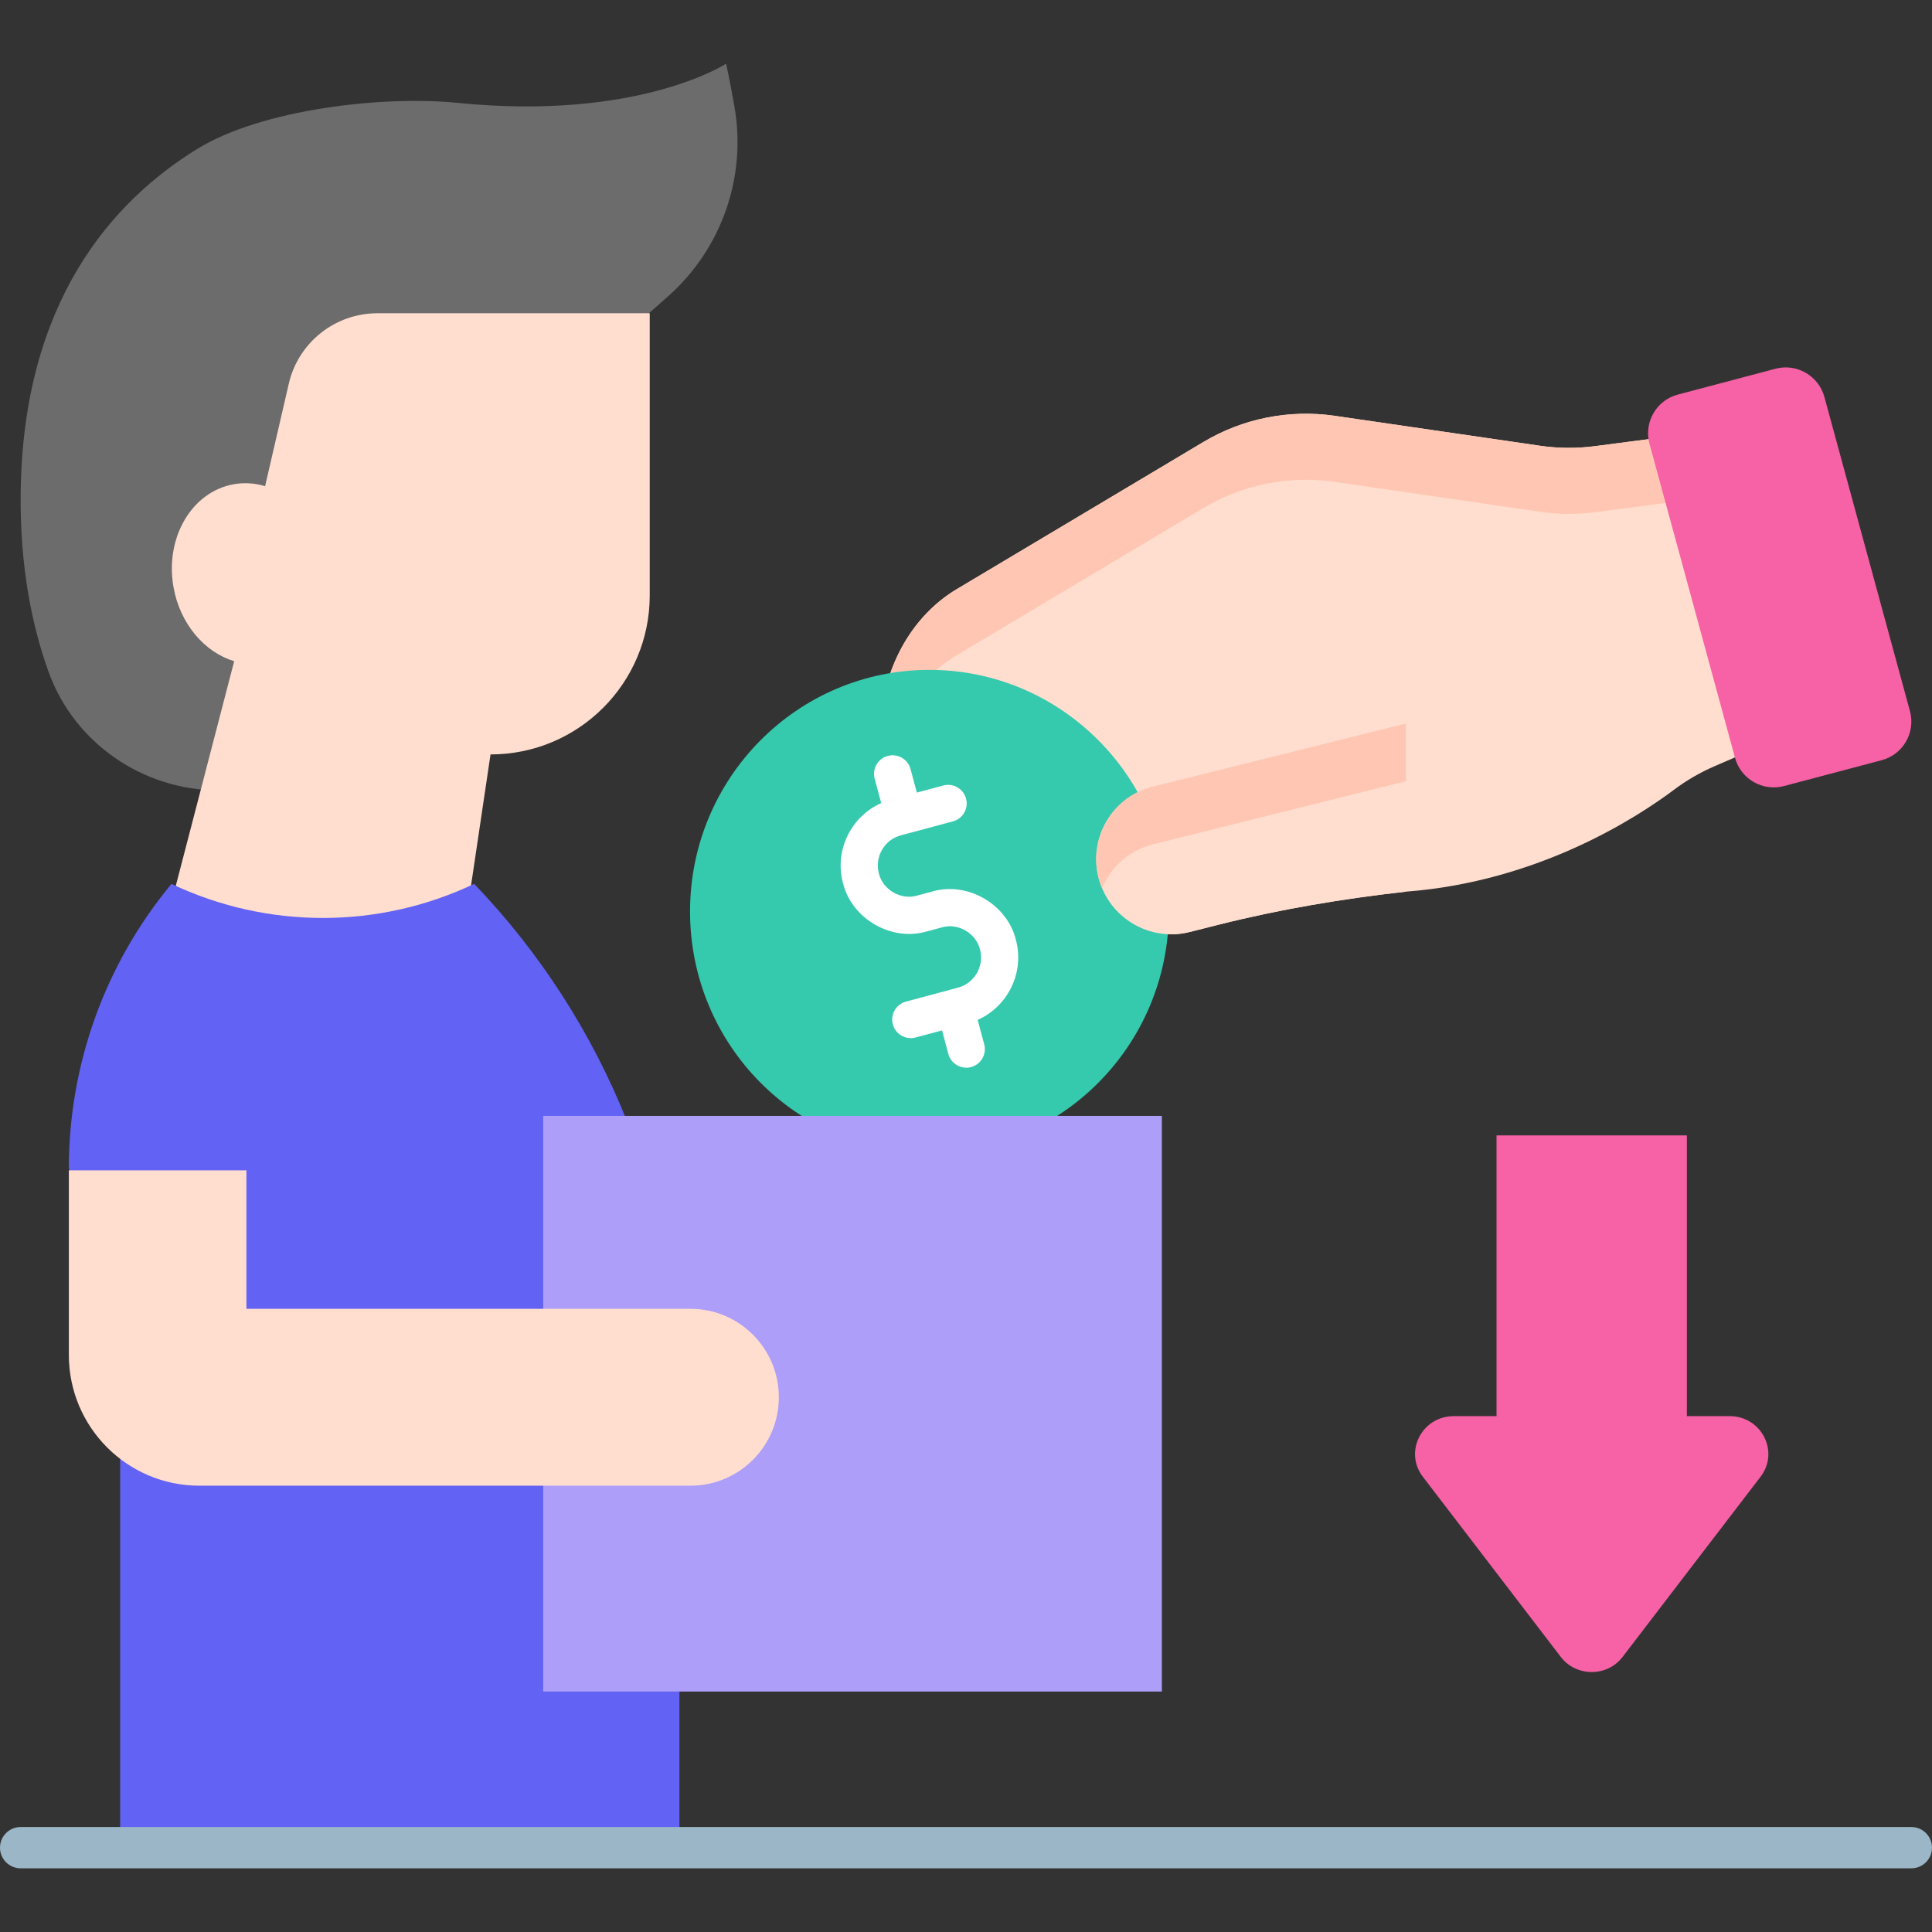 <svg id="Layer_1" enable-background="new 0 0 468 468" height="512" viewBox="0 0 468 468" width="512" xmlns="http://www.w3.org/2000/svg"><rect x="0" y="0" width="468" height="468" fill="#333333" stroke="none"/><g><g><g><path d="m175.896 15.428s-21.193 13.891-65.001 9.494c-18.134-1.82-47.413 1.516-63.066 11.127-20.69 12.703-42.266 37.021-42.818 83.254-.216 18.104 2.789 32.456 6.752 43.435 6.251 17.319 22.893 28.721 41.33 28.721h3.703l19.936-87.589c1.782-15.875 5.123-27.879 21.122-27.879h59.212l4.678-4.132c12.992-11.476 19.146-28.869 16.176-45.947-1.068-6.139-2.024-10.484-2.024-10.484z" fill="#6c6c6c"/></g><g><path d="m157.387 75.88h-65.955c-10.26 0-19.162 7.07-21.471 17.051l-5.745 24.834c-2.427-.73-4.991-.925-7.57-.47-10.188 1.794-16.733 12.95-14.62 24.918 1.579 8.938 7.542 15.797 14.703 17.952l-14.146 54.41 6.825 21.891h61.428l7.987-53.716c21.299 0 38.564-17.24 38.564-38.507z" fill="#ffdecf"/></g><g><path d="m164.582 447.572h-135.474v-120.62l-12.429-43.967c0-25.141 8.79-49.496 24.858-68.877l.179.085c23.168 10.926 50.007 10.895 73.151-.085 32.021 33.375 49.854 77.883 49.742 124.154l-.027 11.011z" fill="#6262f4"/></g><g><g><g><path d="m213.416 174.54c.015-.285.048-.569.069-.854l-.321-.083z" fill="#ffdecf"/></g><g><path d="m412.96 104.602-26.632 3.478c-4.412.576-8.883.543-13.288-.1l-49.695-7.249c-11.031-1.609-22.273.627-31.835 6.333l-59.771 35.664c-10.716 6.394-17.358 18.502-18.255 30.958 0 0 50.021 29.496 52.708 39.261 2.625 9.536 12.395 15.234 21.979 12.819l7.028-1.771c14.893-3.752 30.055-6.284 45.321-7.998 32.105-2.423 55.948-17.912 64.97-24.685 3.042-2.284 6.34-4.196 9.833-5.706l17.381-7.514z" fill="#ffdecf"/></g><g><path d="m231.74 158.728 59.771-35.664c9.562-5.706 20.804-7.942 31.835-6.333l49.695 7.249c4.405.642 8.876.676 13.288.1l26.632-3.478 15.893 59.154 3.852-1.665-19.745-73.489-26.632 3.478c-4.412.576-8.883.543-13.288-.1l-49.695-7.249c-11.031-1.609-22.273.627-31.835 6.333l-59.771 35.664c-10.716 6.394-17.358 18.502-18.255 30.958 0 0 1.304.77 3.495 2.095 3.119-7.014 8.164-13.118 14.76-17.053z" fill="#ffc7b3"/></g></g><g><path d="m462.656 172.246-20.717-76.077c-1.402-5.148-6.695-8.206-11.851-6.847l-23.652 6.257c-5.202 1.371-8.285 6.716-6.871 11.91l20.717 76.077c1.402 5.148 6.695 8.206 11.851 6.847l23.652-6.257c5.203-1.371 8.286-6.716 6.871-11.91z" fill="#f761a6"/></g><g><ellipse cx="225.146" cy="220.797" fill="#35c9ad" rx="57.993" ry="58.528"/></g><g><path d="m317.827 180.558-38.709 10.025c-9.798 2.537-15.612 12.598-12.925 22.363 2.625 9.536 12.395 15.234 21.979 12.819l7.028-1.771c14.91-3.757 30.089-6.29 45.373-8.004" fill="#ffdecf"/></g><g><path d="m279.118 190.583c-9.798 2.537-15.613 12.598-12.925 22.363.208.756.476 1.479.771 2.185 2.112-5.035 6.45-9.07 12.154-10.547l61.455-15.335v-14z" fill="#ffc7b3"/></g><g><g><g><path d="m246.087 227.663c-2.12-8.636-11.704-14.194-20.244-11.712l-3.727 1c-3.893 1.13-8.252-1.411-9.218-5.347-1.077-4.026 1.308-8.176 5.317-9.251l12.621-3.386c2.4-.644 3.824-3.112 3.181-5.512s-3.112-3.825-5.513-3.18l-6.409 1.719-1.526-5.701c-.643-2.401-3.11-3.824-5.511-3.184-2.4.643-3.825 3.11-3.183 5.511l1.584 5.919c-7.302 3.245-11.389 11.423-9.255 19.392 2.119 8.635 11.703 14.195 20.243 11.712l3.727-1c3.893-1.13 8.252 1.411 9.219 5.346 1.076 4.026-1.309 8.176-5.317 9.251l-12.621 3.386c-2.4.644-3.824 3.112-3.181 5.512.637 2.421 3.177 3.826 5.513 3.18l6.409-1.719 1.525 5.701c.634 2.421 3.174 3.828 5.51 3.184 2.401-.643 3.826-3.109 3.184-5.51l-1.584-5.92c7.301-3.244 11.389-11.422 9.256-19.391z" fill="#fff"/></g></g></g></g><g><path d="m131.577 270.31h149.868v139.441h-149.868z" fill="#ac9ef9"/></g><g><path d="m59.691 317.042v-33.551h-43.012v44.728c0 17.492 14.162 31.672 31.633 31.672h118.952c11.818 0 21.398-9.592 21.398-21.424 0-11.832-9.58-21.424-21.398-21.424h-107.573z" fill="#ffdecf"/></g><g id="XMLID_15_"><path d="m344.661 357.718 33.417 43.643c3.744 4.89 11.229 4.893 14.973.003 8.749-11.427 23.316-30.451 33.423-43.651 4.629-6.046.223-14.671-7.491-14.671h-10.365v-68.012h-46.104v68.012s-4.723 0-10.364 0c-7.714.001-12.119 8.63-7.489 14.676z" fill="#f761a6"/></g></g><g><path d="m463 452.572h-458c-2.762 0-5-2.239-5-5s2.238-5 5-5h458c2.762 0 5 2.239 5 5s-2.238 5-5 5z" fill="#9bb6c6"/></g></g></svg>